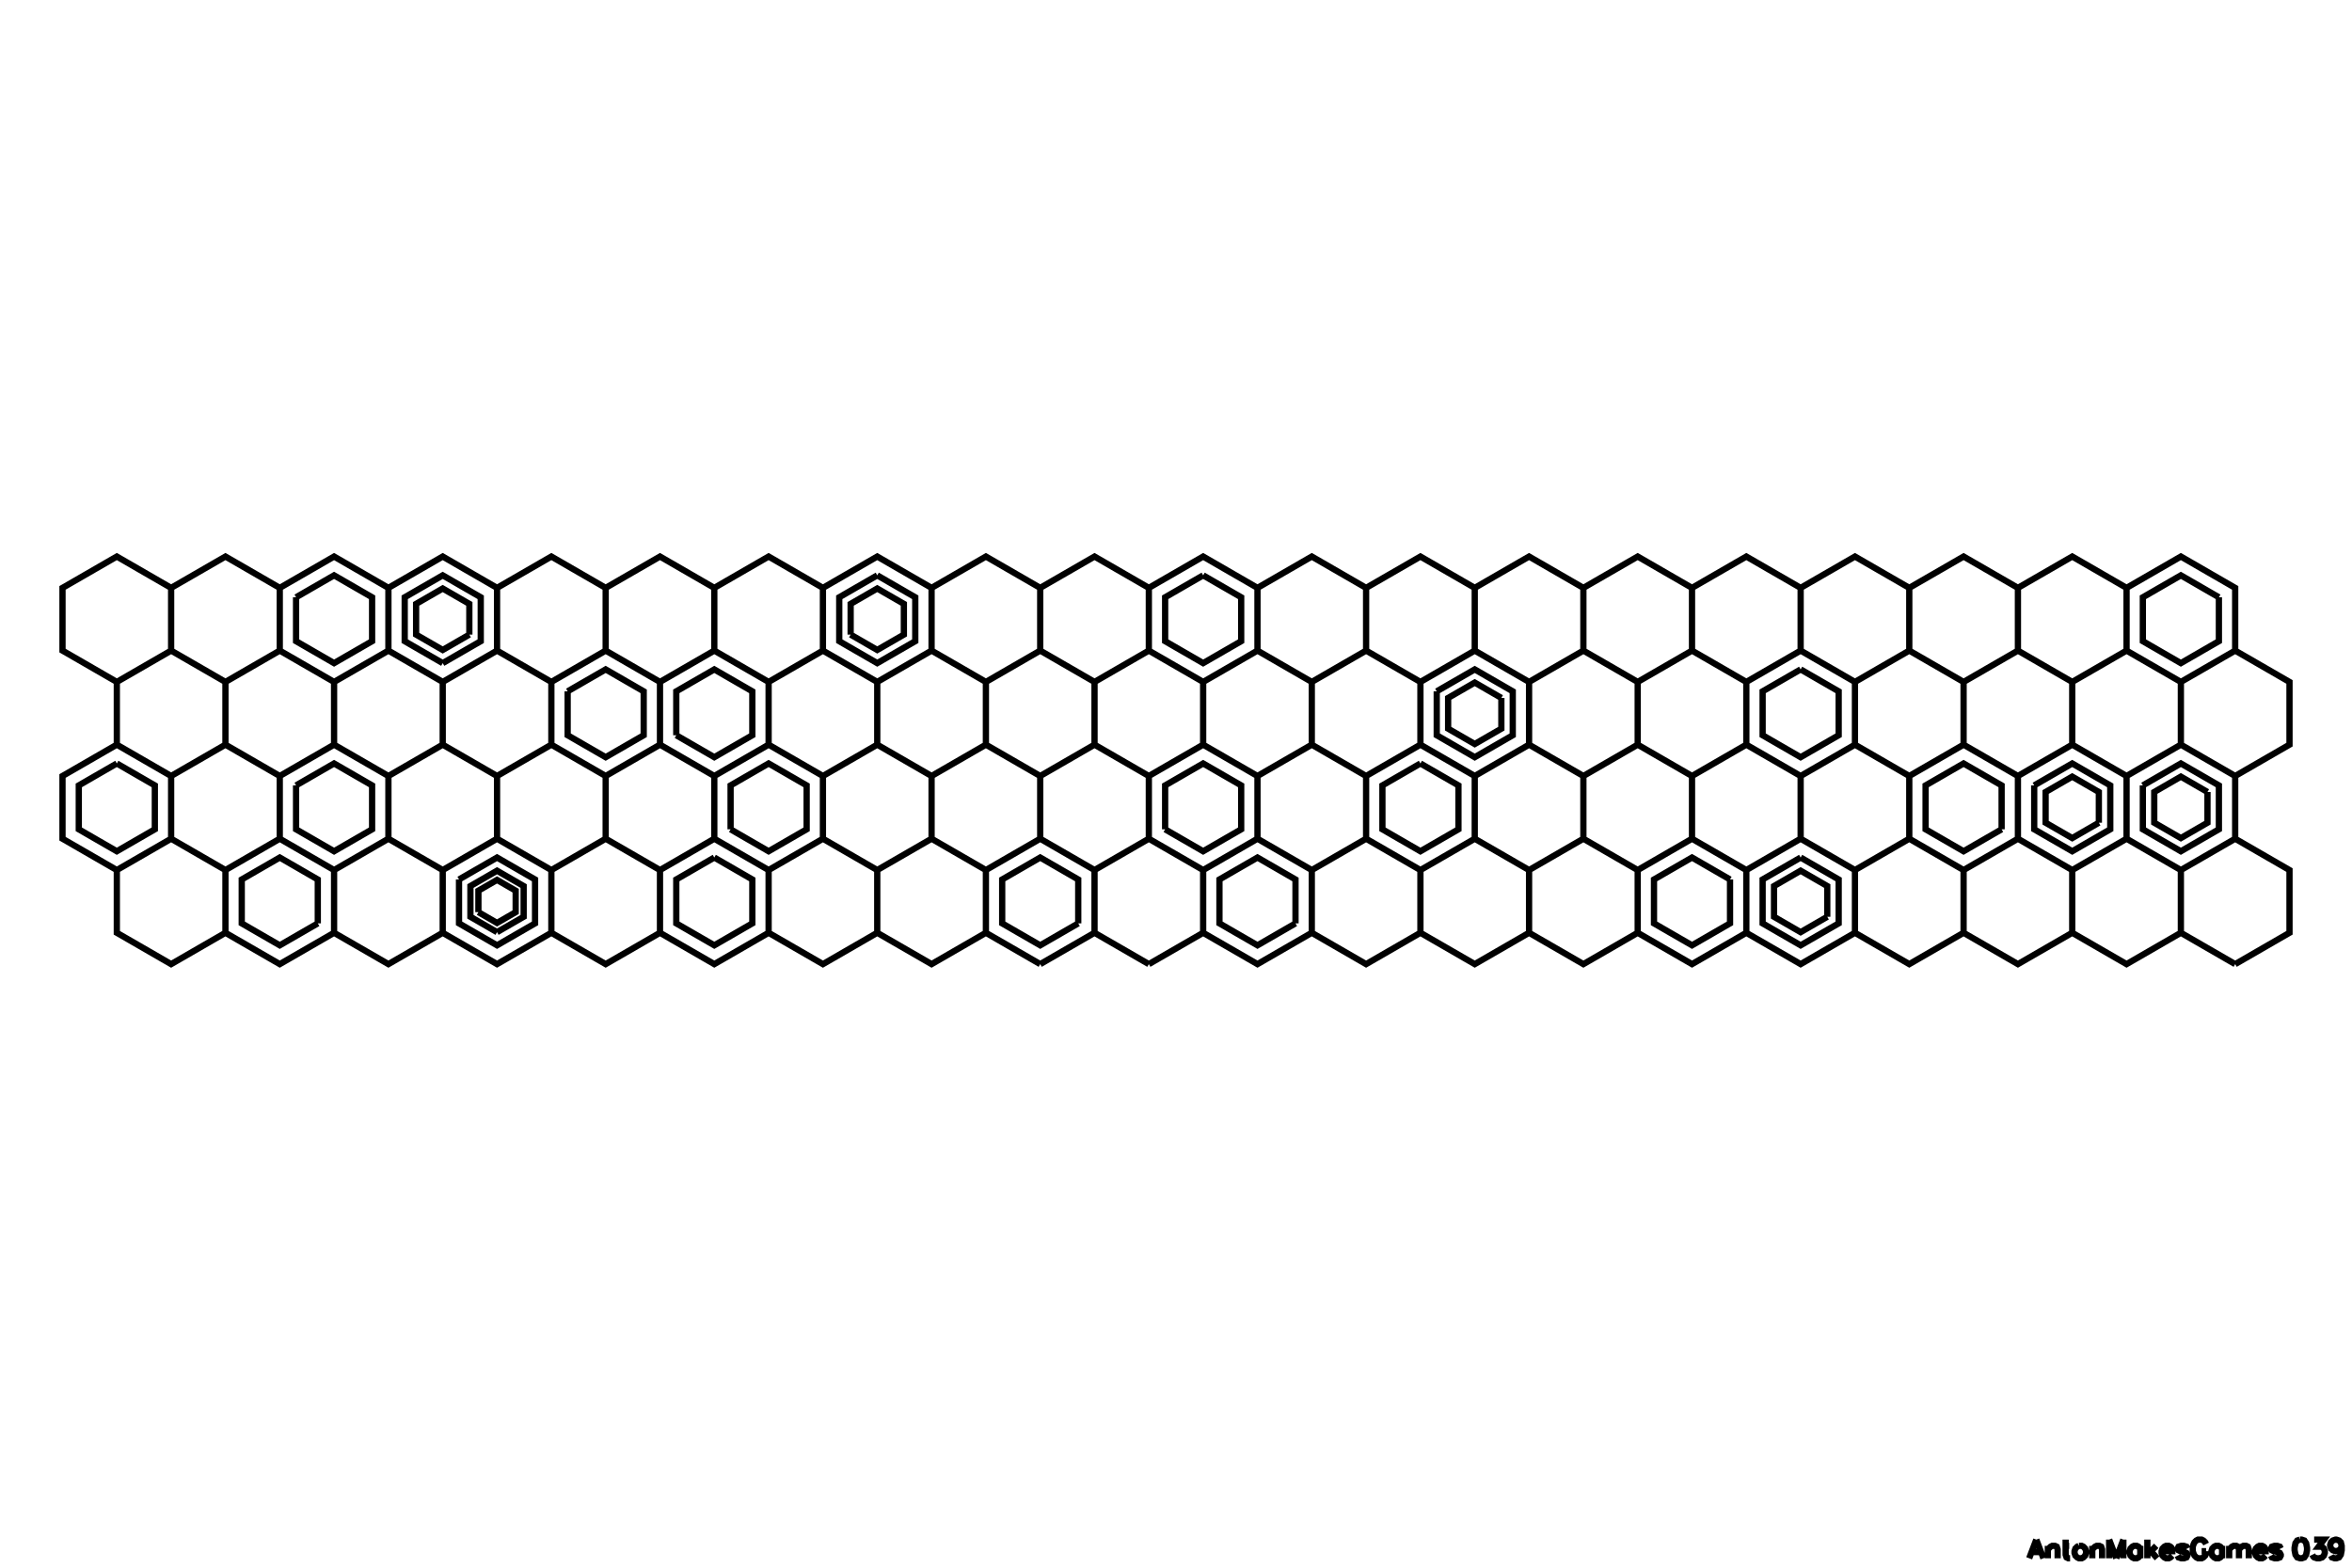 <svg height="100mm" units="mm" viewBox="0 0 150 100" width="150mm" xmlns="http://www.w3.org/2000/svg">
<path d="M7.45,43.5 M73.268,61.5 L69.804,59.5 L69.804,55.5 L73.268,53.5 L76.732,55.5 L76.732,59.5 L73.268,61.5 M76.732,43.5 L73.268,41.5 L73.268,37.5 L76.732,35.5 L80.196,37.5 L80.196,41.5 L76.732,43.5 M80.196,41.5 L83.66,43.5 L83.66,47.5 L80.196,49.5 L76.732,47.5 L76.732,43.5 M66.34,53.5 L66.34,49.5 L69.804,47.5 L73.268,49.5 L73.268,53.5 M69.804,55.5 L66.34,53.5 M69.804,43.5 L73.268,41.5 M76.732,43.5 M76.732,47.5 L73.268,49.5 M69.804,47.5 L69.804,43.5 L66.34,41.5 L66.34,37.5 L69.804,35.5 L73.268,37.5 M73.268,41.5 M69.804,43.5 M76.732,36.7 L79.157,38.1 L79.157,40.9 L76.732,42.3 L74.307,40.9 L74.307,38.1 L76.732,36.7 M80.196,49.5 L80.196,53.5 L76.732,55.5 M73.268,53.5 M73.268,49.5 M76.732,47.5 M80.196,49.5 M83.66,47.5 L87.124,49.5 L87.124,53.5 L83.66,55.5 L80.196,53.5 M80.196,49.5 M68.765,58.9 L66.34,60.3 L63.915,58.9 L63.915,56.1 L66.34,54.7 L68.765,56.1 L68.765,58.9 M66.34,61.5 L62.876,59.5 L62.876,55.5 L66.34,53.5 M69.804,55.5 M69.804,59.5 L66.34,61.5 M74.307,52.9 L74.307,50.1 L76.732,48.7 L79.157,50.1 L79.157,52.9 L76.732,54.3 L74.307,52.9 M59.412,49.5 L62.876,47.5 L66.34,49.5 M66.34,53.5 M62.876,55.5 L59.412,53.5 L59.412,49.5 M80.196,53.5 M83.66,55.5 L83.66,59.5 L80.196,61.5 L76.732,59.5 M76.732,55.5 M80.196,53.5 M69.804,43.5 M69.804,47.5 M66.34,49.5 M62.876,47.5 L62.876,43.5 L66.34,41.5 M69.804,43.5 M82.621,58.9 L80.196,60.3 L77.771,58.9 L77.771,56.1 L80.196,54.7 L82.621,56.1 L82.621,58.9 M62.876,43.5 L59.412,41.5 L59.412,37.5 L62.876,35.5 L66.34,37.5 M66.34,41.5 M62.876,43.5 M80.196,41.5 M80.196,37.5 L83.66,35.5 L87.124,37.5 L87.124,41.5 L83.66,43.5 M80.196,41.5 M55.947,55.5 L59.412,53.5 M62.876,55.5 M62.876,59.5 L59.412,61.5 L55.947,59.5 L55.947,55.5 M55.947,59.5 L52.483,61.5 L49.019,59.5 L49.019,55.5 L52.483,53.5 L55.947,55.5 M52.483,53.5 L52.483,49.5 L55.947,47.5 L59.412,49.5 M59.412,53.5 M55.947,55.5 M87.124,53.5 L90.588,55.5 L90.588,59.5 L87.124,61.5 L83.66,59.5 M83.66,55.5 M87.124,53.5 M90.588,43.5 L90.588,47.5 L87.124,49.5 M83.66,47.5 M83.66,43.5 M87.124,41.5 L90.588,43.5 M94.053,41.5 L90.588,43.5 M87.124,41.5 M87.124,37.5 L90.588,35.5 L94.053,37.5 L94.053,41.5 L97.517,43.5 L97.517,47.5 L94.053,49.5 L90.588,47.5 M90.588,43.5 M94.053,41.5 M59.412,49.5 M55.947,47.5 L55.947,43.5 L59.412,41.5 M62.876,43.5 M62.876,47.5 M59.412,49.5 M54.25,40.48 L54.25,38.52 L55.947,37.54 L57.645,38.52 L57.645,40.48 L55.947,41.46 L54.25,40.48 M91.628,44.1 L94.053,42.7 L96.477,44.1 L96.477,46.9 L94.053,48.3 L91.628,46.9 L91.628,44.1 M55.947,36.7 L58.372,38.1 L58.372,40.9 L55.947,42.3 L53.523,40.9 L53.523,38.1 L55.947,36.7 M95.75,44.52 L95.75,46.48 L94.053,47.46 L92.355,46.48 L92.355,44.52 L94.053,43.54 L95.75,44.52 M59.412,41.5 M55.947,43.5 L52.483,41.5 L52.483,37.5 L55.947,35.5 L59.412,37.5 M59.412,41.5 M90.588,55.5 M87.124,53.5 M87.124,49.5 M90.588,47.5 M94.053,49.5 L94.053,53.5 L90.588,55.5 M94.053,53.5 L97.517,55.5 L97.517,59.5 L94.053,61.5 L90.588,59.5 M90.588,55.5 M46.594,52.9 L46.594,50.1 L49.019,48.7 L51.444,50.1 L51.444,52.9 L49.019,54.3 L46.594,52.9 M45.555,49.5 L49.019,47.5 L52.483,49.5 M52.483,53.5 M49.019,55.5 L45.555,53.5 L45.555,49.5 M45.555,53.5 L42.091,55.5 L38.627,53.5 L38.627,49.5 L42.091,47.5 L45.555,49.5 M90.588,48.7 L93.013,50.1 L93.013,52.9 L90.588,54.3 L88.164,52.9 L88.164,50.1 L90.588,48.7 M100.981,37.5 L100.981,41.5 L97.517,43.5 M94.053,41.5 M94.053,37.5 L97.517,35.5 L100.981,37.5 M55.947,47.5 M52.483,49.5 M49.019,47.5 L49.019,43.5 L52.483,41.5 M55.947,43.5 M55.947,47.5 M100.981,49.5 L97.517,47.5 M97.517,43.5 M100.981,41.5 L104.445,43.5 L104.445,47.5 L100.981,49.5 L100.981,53.5 L97.517,55.5 M94.053,53.5 M94.053,49.5 M97.517,47.5 M100.981,49.5 M45.555,41.5 L45.555,37.5 L49.019,35.5 L52.483,37.5 M52.483,41.5 M49.019,43.5 L45.555,41.5 L42.091,43.5 L38.627,41.5 L38.627,37.5 L42.091,35.5 L45.555,37.5 M45.555,41.5 M97.517,55.5 M100.981,53.5 L104.445,55.5 L104.445,59.5 L100.981,61.5 L97.517,59.5 M97.517,55.5 M45.555,54.7 L47.98,56.1 L47.98,58.9 L45.555,60.3 L43.13,58.9 L43.13,56.1 L45.555,54.7 M107.909,37.5 L107.909,41.5 L104.445,43.5 M100.981,41.5 M100.981,37.5 L104.445,35.5 L107.909,37.5 M49.019,59.5 L45.555,61.5 L42.091,59.5 L42.091,55.5 M45.555,53.5 M49.019,55.5 M49.019,59.5 M107.909,49.5 L104.445,47.5 M104.445,43.5 M107.909,41.5 L111.373,43.5 L111.373,47.5 L107.909,49.5 L107.909,53.5 L104.445,55.5 M100.981,53.5 M100.981,49.5 M104.445,47.5 M107.909,49.5 M43.13,46.9 L43.13,44.1 L45.555,42.7 L47.98,44.1 L47.98,46.9 L45.555,48.3 L43.13,46.9 M42.091,43.5 M45.555,41.5 M49.019,43.5 M49.019,47.5 M45.555,49.5 M42.091,47.5 L42.091,43.5 M42.091,47.5 M38.627,49.5 L35.163,47.5 L35.163,43.5 L38.627,41.5 M42.091,43.5 M107.909,53.5 L111.373,55.5 L111.373,59.5 L107.909,61.5 L104.445,59.5 M104.445,55.5 M107.909,53.5 M110.334,56.1 L110.334,58.9 L107.909,60.3 L105.484,58.9 L105.484,56.1 L107.909,54.7 L110.334,56.1 M42.091,59.5 L38.627,61.5 L35.163,59.5 L35.163,55.5 L38.627,53.5 M42.091,55.5 M42.091,59.5 M111.373,43.5 M107.909,41.5 M107.909,37.5 L111.373,35.5 L114.837,37.5 L114.837,41.5 L111.373,43.5 M114.837,41.5 L118.301,43.5 L118.301,47.5 L114.837,49.5 L111.373,47.5 M111.373,43.5 M31.699,53.5 L31.699,49.5 L35.163,47.5 M38.627,49.5 M38.627,53.5 M35.163,55.5 L31.699,53.5 M36.202,44.1 L38.627,42.7 L41.052,44.1 L41.052,46.9 L38.627,48.3 L36.202,46.9 L36.202,44.1 M114.837,42.7 L117.262,44.1 L117.262,46.9 L114.837,48.3 L112.412,46.9 L112.412,44.1 L114.837,42.7 M38.627,37.5 M38.627,41.5 M35.163,43.5 L31.699,41.5 L31.699,37.5 L35.163,35.5 L38.627,37.5 M114.837,53.5 L111.373,55.5 M107.909,53.5 M107.909,49.5 M111.373,47.5 M114.837,49.5 L114.837,53.5 L118.301,55.5 L118.301,59.5 L114.837,61.5 L111.373,59.5 M111.373,55.5 M114.837,53.5 M114.837,49.5 M118.301,47.5 L121.765,49.5 L121.765,53.5 L118.301,55.5 M114.837,53.5 M31.699,59.46 L30.001,58.48 L30.001,56.52 L31.699,55.54 L33.396,56.52 L33.396,58.48 L31.699,59.46 M30.511,58.186 L30.511,56.814 L31.699,56.128 L32.887,56.814 L32.887,58.186 L31.699,58.872 L30.511,58.186 M29.274,56.1 L31.699,54.7 L34.124,56.1 L34.124,58.9 L31.699,60.3 L29.274,58.9 L29.274,56.1 M114.837,54.7 L117.262,56.1 L117.262,58.9 L114.837,60.3 L112.412,58.9 L112.412,56.1 L114.837,54.7 M35.163,55.5 M35.163,59.5 L31.699,61.5 L28.235,59.5 L28.235,55.5 L31.699,53.5 M35.163,55.5 M116.535,58.48 L114.837,59.46 L113.14,58.48 L113.14,56.52 L114.837,55.54 L116.535,56.52 L116.535,58.48 M28.235,55.5 L24.771,53.5 L24.771,49.5 L28.235,47.5 L31.699,49.5 M31.699,53.5 M28.235,55.5 M28.235,59.5 L24.771,61.5 L21.306,59.5 L21.306,55.5 L24.771,53.5 M28.235,55.5 M114.837,41.5 M114.837,37.5 L118.301,35.5 L121.765,37.5 L121.765,41.5 L118.301,43.5 M114.837,41.5 M118.301,43.5 M121.765,41.5 L125.229,43.5 L125.229,47.5 L121.765,49.5 M118.301,47.5 M118.301,43.5 M31.699,41.5 M35.163,43.5 M35.163,47.5 M31.699,49.5 M28.235,47.5 L28.235,43.5 L31.699,41.5 M28.235,43.5 L24.771,41.5 L24.771,37.5 L28.235,35.5 L31.699,37.5 M31.699,41.5 M125.229,55.5 L125.229,59.5 L121.765,61.5 L118.301,59.5 M118.301,55.5 M121.765,53.5 L125.229,55.5 M121.765,53.5 M121.765,49.5 M125.229,47.5 L128.694,49.5 L128.694,53.5 L125.229,55.5 M128.694,53.5 L132.158,55.5 L132.158,59.5 L128.694,61.5 L125.229,59.5 M125.229,55.5 M29.932,40.48 L28.235,41.46 L26.537,40.48 L26.537,38.52 L28.235,37.54 L29.932,38.52 L29.932,40.48 M28.235,42.3 L25.81,40.9 L25.81,38.1 L28.235,36.7 L30.66,38.1 L30.66,40.9 L28.235,42.3 M121.765,41.5 M121.765,37.5 L125.229,35.5 L128.694,37.5 L128.694,41.5 L125.229,43.5 M121.765,41.5 M18.882,50.1 L21.306,48.7 L23.731,50.1 L23.731,52.9 L21.306,54.3 L18.882,52.9 L18.882,50.1 M128.694,41.5 L132.158,43.5 L132.158,47.5 L128.694,49.5 M125.229,47.5 M125.229,43.5 M128.694,41.5 M24.771,49.5 M24.771,53.5 M21.306,55.5 L17.842,53.5 L17.842,49.5 L21.306,47.5 L24.771,49.5 M127.654,52.9 L125.229,54.3 L122.805,52.9 L122.805,50.1 L125.229,48.7 L127.654,50.1 L127.654,52.9 M24.771,49.5 M21.306,47.5 L21.306,43.5 L24.771,41.5 M28.235,43.5 M28.235,47.5 M24.771,49.5 M128.694,41.5 M128.694,37.5 L132.158,35.5 L135.622,37.5 L135.622,41.5 L132.158,43.5 M128.694,41.5 M18.882,38.1 L21.306,36.7 L23.731,38.1 L23.731,40.9 L21.306,42.3 L18.882,40.9 L18.882,38.1 M135.622,41.5 L139.086,43.5 L139.086,47.5 L135.622,49.5 L132.158,47.5 M132.158,43.5 M135.622,41.5 M135.622,37.5 L139.086,35.5 L142.55,37.5 L142.55,41.5 L139.086,43.5 M135.622,41.5 M24.771,37.5 M24.771,41.5 M21.306,43.5 L17.842,41.5 L17.842,37.5 L21.306,35.5 L24.771,37.5 M20.267,58.9 L17.842,60.3 L15.417,58.9 L15.417,56.1 L17.842,54.7 L20.267,56.1 L20.267,58.9 M132.158,55.5 M128.694,53.5 M128.694,49.5 M132.158,47.5 M135.622,49.5 L135.622,53.5 L132.158,55.5 M135.622,53.5 L139.086,55.5 L139.086,59.5 L135.622,61.5 L132.158,59.5 M132.158,55.5 M14.378,59.5 L14.378,55.5 L17.842,53.5 M21.306,55.5 M21.306,59.5 L17.842,61.5 L14.378,59.5 L10.914,61.5 L7.45,59.5 L7.45,55.5 L10.914,53.5 L14.378,55.5 M14.378,59.5 M129.733,50.1 L132.158,48.7 L134.583,50.1 L134.583,52.9 L132.158,54.3 L129.733,52.9 L129.733,50.1 M14.378,47.5 L17.842,49.5 M17.842,53.5 M14.378,55.5 M10.914,53.5 L10.914,49.5 L14.378,47.5 M10.914,49.5 L7.45,47.5 L7.45,43.5 L10.914,41.5 L14.378,43.5 L14.378,47.5 M14.378,43.5 L17.842,41.5 M21.306,43.5 M21.306,47.5 M17.842,49.5 M14.378,47.5 M141.511,38.1 L141.511,40.9 L139.086,42.3 L136.661,40.9 L136.661,38.1 L139.086,36.7 L141.511,38.1 M133.855,52.48 L132.158,53.46 L130.46,52.48 L130.46,50.52 L132.158,49.54 L133.855,50.52 L133.855,52.48 M142.55,49.5 L139.086,47.5 M139.086,43.5 M142.55,41.5 L146.014,43.5 L146.014,47.5 L142.55,49.5 L142.55,53.5 L139.086,55.5 M135.622,53.5 M135.622,49.5 M139.086,47.5 M142.55,49.5 M10.914,41.5 L10.914,37.5 L14.378,35.5 L17.842,37.5 M17.842,41.5 M14.378,43.5 M10.914,41.5 M7.45,43.5 L3.986,41.5 L3.986,37.5 L7.45,35.5 L10.914,37.5 M10.914,41.5 M136.661,50.1 L139.086,48.7 L141.511,50.1 L141.511,52.9 L139.086,54.3 L136.661,52.9 L136.661,50.1 M7.45,48.7 L9.875,50.1 L9.875,52.9 L7.45,54.3 L5.025,52.9 L5.025,50.1 L7.45,48.7 M140.783,50.52 L140.783,52.48 L139.086,53.46 L137.388,52.48 L137.388,50.52 L139.086,49.54 L140.783,50.52 M10.914,53.5 M7.45,55.5 L3.986,53.5 L3.986,49.5 L7.45,47.5 M10.914,49.5 M10.914,53.5 M142.55,61.5 L139.086,59.5 M139.086,55.5 M142.55,53.5 L146.014,55.5 L146.014,59.5 L142.55,61.5 M129.866,98.208 L129.413,99.4 M129.866,98.208 L130.32,99.4 M129.582,99.004 L130.151,99.004 M130.603,98.606 L130.603,99.4 M130.603,98.833 L130.774,98.662 L130.887,98.606 L131.056,98.606 L131.171,98.662 L131.227,98.833 L131.227,99.4 M131.737,98.208 L131.737,99.173 L131.794,99.343 L131.906,99.4 L132.021,99.4 M131.567,98.606 L131.963,98.606 M132.586,98.606 L132.475,98.662 L132.359,98.777 L132.304,98.946 L132.304,99.06 L132.359,99.23 L132.475,99.343 L132.586,99.4 L132.757,99.4 L132.871,99.343 L132.984,99.23 L133.04,99.06 L133.04,98.946 L132.984,98.777 L132.871,98.662 L132.757,98.606 L132.586,98.606 M133.436,98.606 L133.436,99.4 M133.436,98.833 L133.607,98.662 L133.72,98.606 L133.889,98.606 L134.005,98.662 L134.06,98.833 L134.06,99.4 M134.512,98.208 L134.512,99.4 M134.512,98.208 L134.966,99.4 M135.419,98.208 L134.966,99.4 M135.419,98.208 L135.419,99.4 M136.498,98.606 L136.498,99.4 M136.498,98.777 L136.384,98.662 L136.271,98.606 L136.1,98.606 L135.988,98.662 L135.873,98.777 L135.817,98.946 L135.817,99.06 L135.873,99.23 L135.988,99.343 L136.1,99.4 L136.271,99.4 L136.384,99.343 L136.498,99.23 M136.949,98.208 L136.949,99.4 M137.518,98.606 L136.949,99.173 M137.176,98.946 L137.574,99.4 M137.858,98.946 L138.539,98.946 L138.539,98.833 L138.483,98.72 L138.425,98.662 L138.312,98.606 L138.141,98.606 L138.029,98.662 L137.914,98.777 L137.858,98.946 L137.858,99.06 L137.914,99.23 L138.029,99.343 L138.141,99.4 L138.312,99.4 L138.425,99.343 L138.539,99.23 M139.504,98.777 L139.446,98.662 L139.277,98.606 L139.106,98.606 L138.935,98.662 L138.879,98.777 L138.935,98.889 L139.05,98.946 L139.333,99.004 L139.446,99.06 L139.504,99.173 L139.504,99.23 L139.446,99.343 L139.277,99.4 L139.106,99.4 L138.935,99.343 L138.879,99.23 M140.695,98.493 L140.638,98.379 L140.524,98.266 L140.411,98.208 L140.184,98.208 L140.071,98.266 L139.957,98.379 L139.9,98.493 L139.844,98.662 L139.844,98.946 L139.9,99.116 L139.957,99.23 L140.071,99.343 L140.184,99.4 L140.411,99.4 L140.524,99.343 L140.638,99.23 L140.695,99.116 L140.695,98.946 M140.411,98.946 L140.695,98.946 M141.716,98.606 L141.716,99.4 M141.716,98.777 L141.602,98.662 L141.489,98.606 L141.318,98.606 L141.206,98.662 L141.091,98.777 L141.035,98.946 L141.035,99.06 L141.091,99.23 L141.206,99.343 L141.318,99.4 L141.489,99.4 L141.602,99.343 L141.716,99.23 M142.168,98.606 L142.168,99.4 M142.168,98.833 L142.339,98.662 L142.452,98.606 L142.621,98.606 L142.736,98.662 L142.792,98.833 L142.792,99.4 M142.792,98.833 L142.963,98.662 L143.075,98.606 L143.246,98.606 L143.359,98.662 L143.417,98.833 L143.417,99.4 M143.813,98.946 L144.493,98.946 L144.493,98.833 L144.437,98.72 L144.38,98.662 L144.266,98.606 L144.095,98.606 L143.984,98.662 L143.869,98.777 L143.813,98.946 L143.813,99.06 L143.869,99.23 L143.984,99.343 L144.095,99.4 L144.266,99.4 L144.38,99.343 L144.493,99.23 M145.458,98.777 L145.4,98.662 L145.231,98.606 L145.06,98.606 L144.889,98.662 L144.833,98.777 L144.889,98.889 L145.004,98.946 L145.287,99.004 L145.4,99.06 L145.458,99.173 L145.458,99.23 L145.4,99.343 L145.231,99.4 L145.06,99.4 L144.889,99.343 L144.833,99.23 M146.678,98.208 L146.509,98.266 L146.394,98.435 L146.338,98.72 L146.338,98.889 L146.394,99.173 L146.509,99.343 L146.678,99.4 L146.792,99.4 L146.963,99.343 L147.074,99.173 L147.132,98.889 L147.132,98.72 L147.074,98.435 L146.963,98.266 L146.792,98.208 L146.678,98.208 M147.586,98.208 L148.208,98.208 L147.87,98.662 L148.039,98.662 L148.153,98.72 L148.208,98.777 L148.266,98.946 L148.266,99.06 L148.208,99.23 L148.097,99.343 L147.926,99.4 L147.755,99.4 L147.586,99.343 L147.528,99.287 L147.472,99.173 M149.342,98.606 L149.287,98.777 L149.173,98.889 L149.004,98.946 L148.946,98.946 L148.777,98.889 L148.662,98.777 L148.606,98.606 L148.606,98.55 L148.662,98.379 L148.777,98.266 L148.946,98.208 L149.004,98.208 L149.173,98.266 L149.287,98.379 L149.342,98.606 L149.342,98.889 L149.287,99.173 L149.173,99.343 L149.004,99.4 L148.889,99.4 L148.72,99.343 L148.662,99.23" fill="none" stroke="black" stroke-width="0.4"/>
</svg>